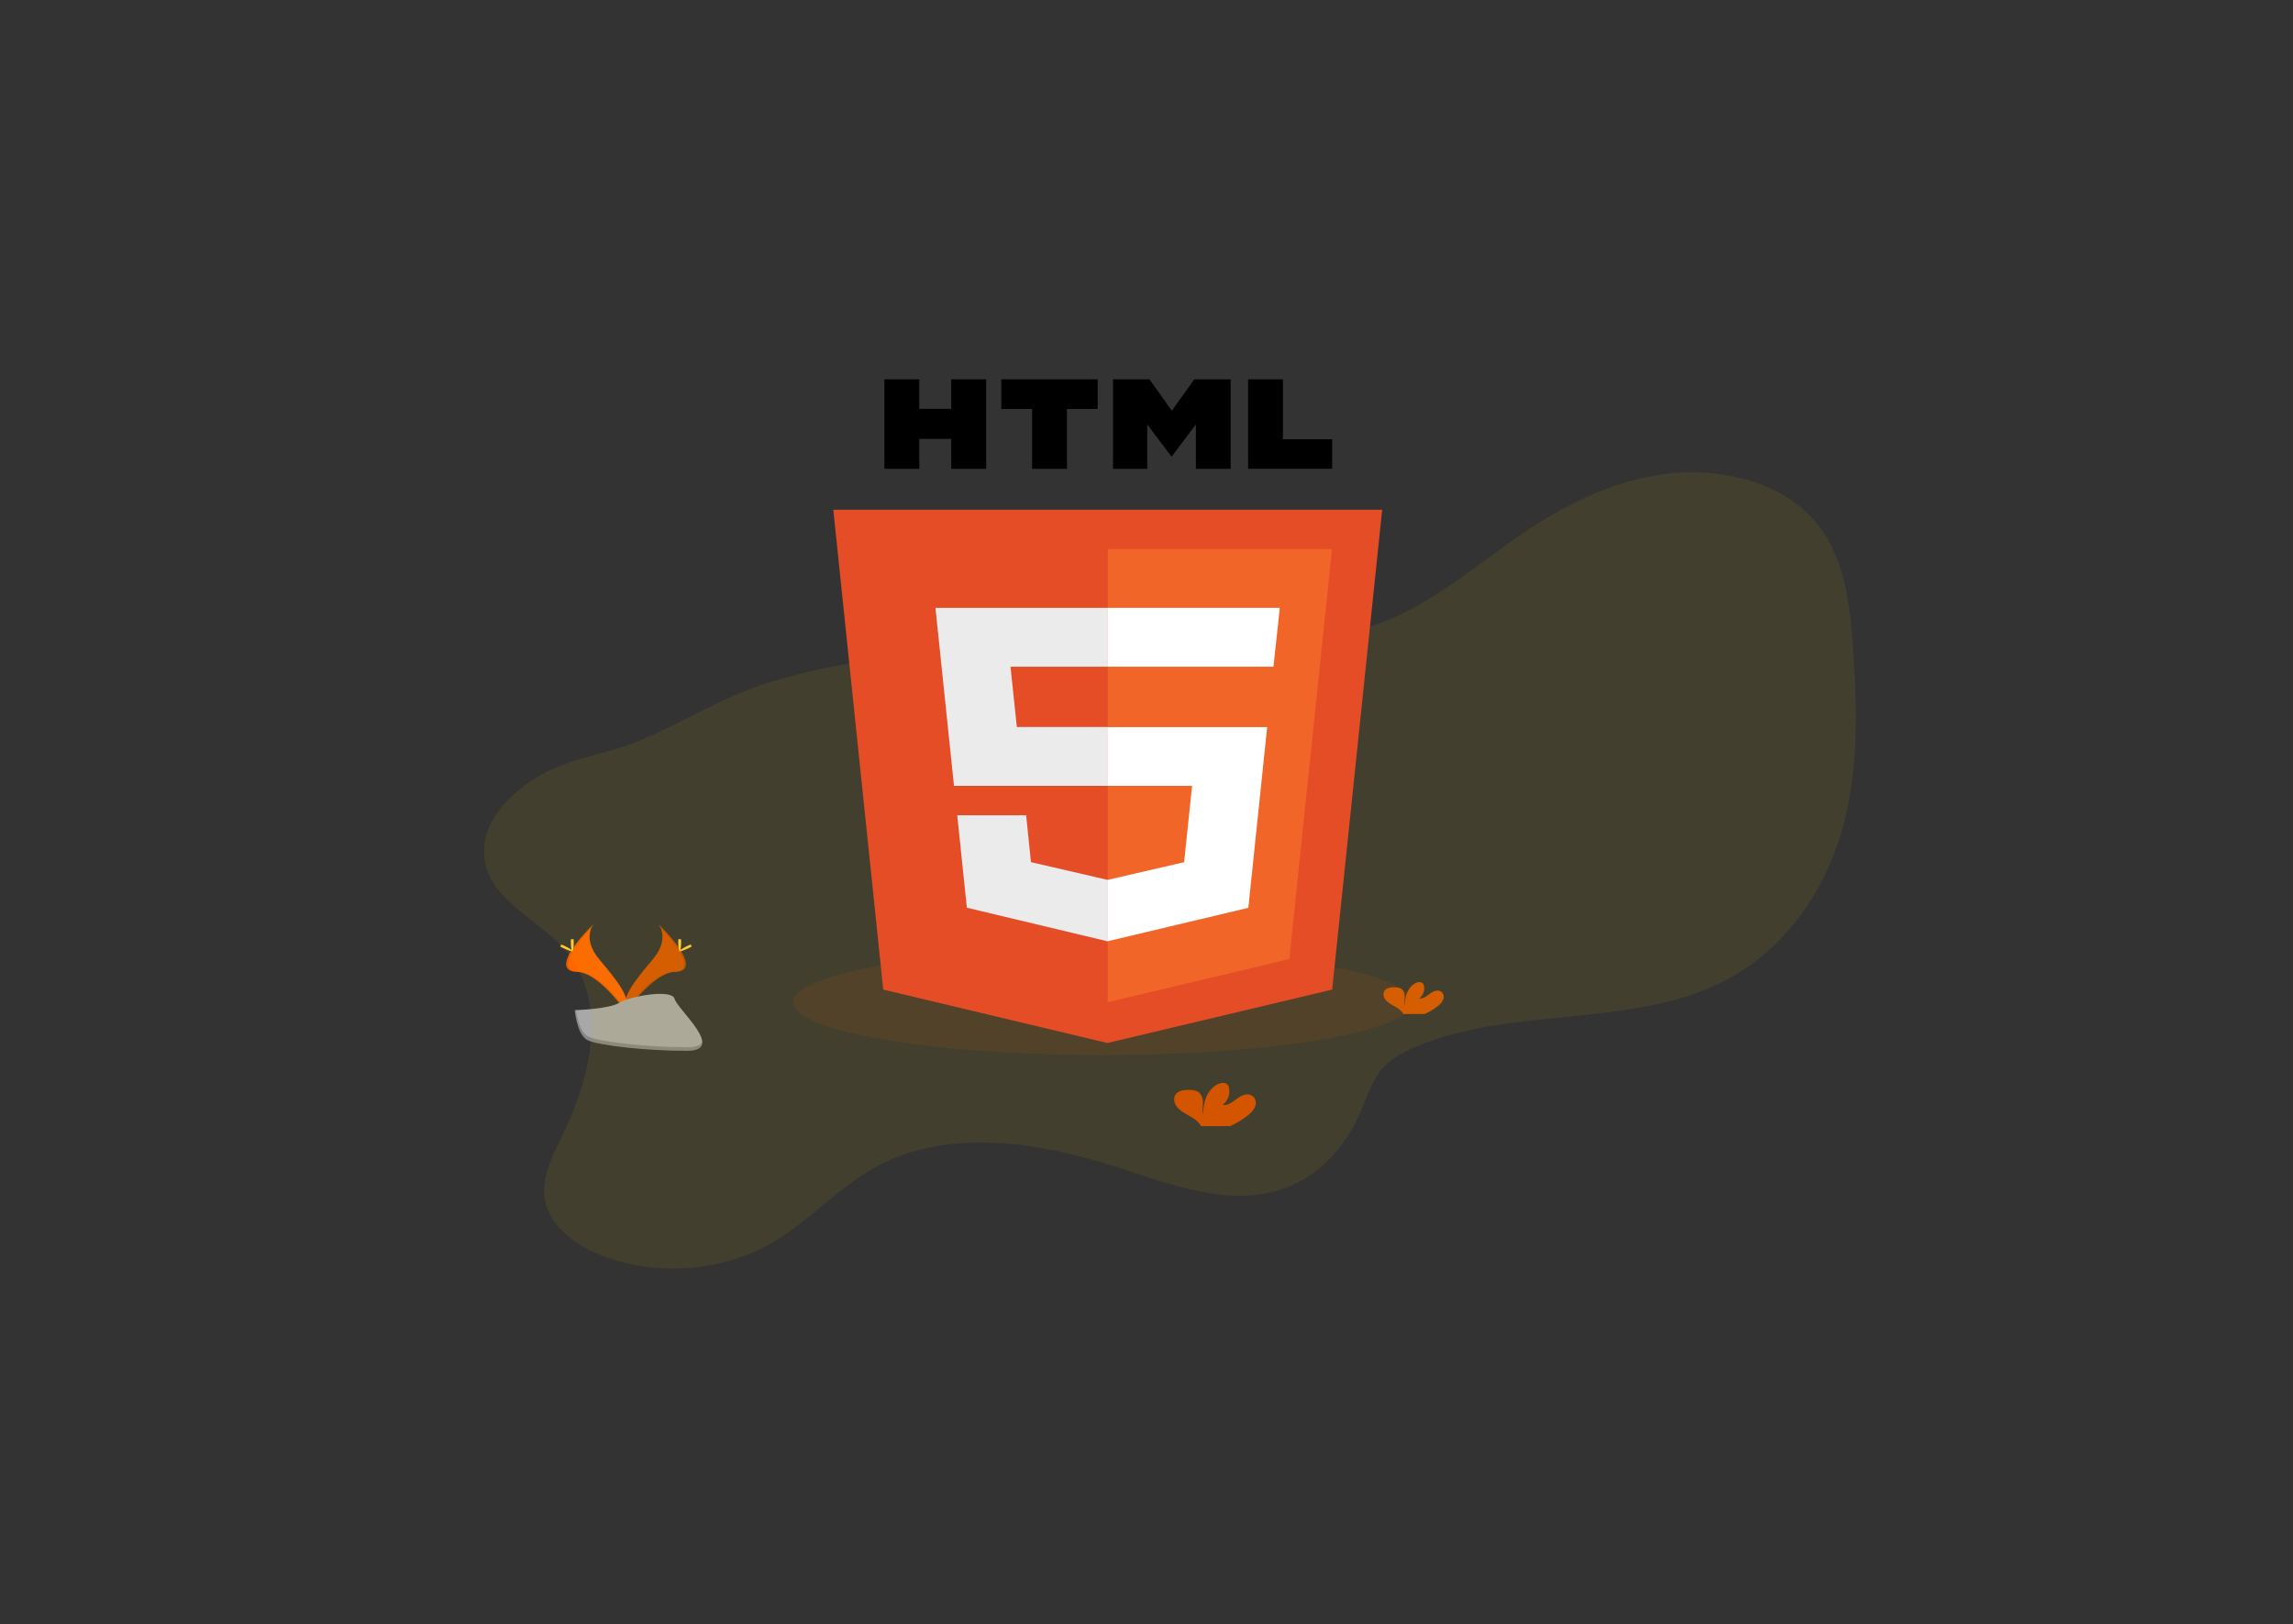 <?xml version="1.0" encoding="UTF-8" standalone="no"?>
<svg
   id="7d1857de-4e1d-4ad3-937b-baacafe47dc3"
   data-name="Layer 1"
   width="1030.01"
   height="729.86"
   viewBox="0 0 1030.01 729.86"
   version="1.1"
   sodipodi:docname="undraw_static_html5.svg"
   inkscape:version="1.1 (c68e22c387, 2021-05-23)"
   xmlns:inkscape="http://www.inkscape.org/namespaces/inkscape"
   xmlns:sodipodi="http://sodipodi.sourceforge.net/DTD/sodipodi-0.dtd"
   xmlns:xlink="http://www.w3.org/1999/xlink"
   xmlns="http://www.w3.org/2000/svg"
   xmlns:svg="http://www.w3.org/2000/svg"
   xmlns:rdf="http://www.w3.org/1999/02/22-rdf-syntax-ns#"
   xmlns:cc="http://creativecommons.org/ns#"
   xmlns:dc="http://purl.org/dc/elements/1.1/">
  <rect x="0" y="0" width="1030.01" height="729.86" fill="#333333" stroke="none"/>
  <sodipodi:namedview
     id="namedview273"
     pagecolor="#ffffff"
     bordercolor="#666666"
     borderopacity="1.0"
     inkscape:pageshadow="2"
     inkscape:pageopacity="0.0"
     inkscape:pagecheckerboard="0"
     showgrid="false"
     inkscape:zoom="0.80606261"
     inkscape:cx="523.53254"
     inkscape:cy="380.24342"
     inkscape:window-width="1920"
     inkscape:window-height="1017"
     inkscape:window-x="-8"
     inkscape:window-y="-8"
     inkscape:window-maximized="1"
     inkscape:current-layer="7d1857de-4e1d-4ad3-937b-baacafe47dc3" />
  <defs
     id="defs10">
    <linearGradient
       id="a5312bde-8c7e-4767-9e17-08a43f21bf92"
       x1="889.13"
       y1="701.85"
       x2="889.13"
       y2="363.3"
       gradientUnits="userSpaceOnUse">
      <stop
         offset="0"
         stop-color="gray"
         stop-opacity="0.25"
         id="stop2" />
      <stop
         offset="0.54"
         stop-color="gray"
         stop-opacity="0.12"
         id="stop4" />
      <stop
         offset="1"
         stop-color="gray"
         stop-opacity="0.1"
         id="stop6" />
    </linearGradient>
    <linearGradient
       id="016d359d-0d48-4404-968f-1612e9b5c7a7"
       x1="376.53"
       y1="777.06"
       x2="376.53"
       y2="381.85"
       xlink:href="#a5312bde-8c7e-4767-9e17-08a43f21bf92" />
  </defs>
  <title
     id="title12">static_assets</title>
  <g
     id="g6042"
     transform="translate(106.722,-184.806)">
    <g
       id="g6017"
       transform="matrix(0.657,0,0,0.578,144.829,265.568)">
      <path
         d="m 152.24,663.66 c 0,0 8.38,11 -3.87,27.5 -12.25,16.5 -22.37,30.52 -18.26,40.84 0,0 18.48,-30.73 33.52,-31.16 15.04,-0.43 5.16,-18.7 -11.39,-37.18 z"
         transform="translate(-84.99,-85.07)"
         fill="#6c63ff"
         id="path46"
         style="fill:#d45500" />
      <path
         d="m 152.24,663.66 a 13.57,13.57 0 0 1 1.76,3.44 c 14.68,17.24 22.49,33.33 8.39,33.74 -13.14,0.38 -28.9,23.87 -32.68,29.81 a 12.74,12.74 0 0 0 0.45,1.35 c 0,0 18.48,-30.73 33.52,-31.16 15.04,-0.43 5.11,-18.7 -11.44,-37.18 z"
         transform="translate(-84.99,-85.07)"
         opacity="0.1"
         id="path48" />
      <path
         d="m 167.82,677.63 c 0,3.86 -0.43,7 -1,7 -0.57,0 -1,-3.13 -1,-7 0,-3.87 0.54,-2 1.07,-2 0.53,0 0.93,-1.86 0.93,2 z"
         transform="translate(-84.99,-85.07)"
         fill="#ffd037"
         id="path50" />
      <path
         d="m 173.17,682.23 c -3.39,1.85 -6.34,3 -6.59,2.49 -0.25,-0.51 2.28,-2.35 5.67,-4.19 3.39,-1.84 2.05,-0.5 2.31,0 0.26,0.5 1.99,-0.15 -1.39,1.7 z"
         transform="translate(-84.99,-85.07)"
         fill="#ffd037"
         id="path52" />
      <path
         d="m 108,663.66 c 0,0 -8.38,11 3.87,27.5 12.25,16.5 22.35,30.51 18.26,40.83 0,0 -18.48,-30.73 -33.52,-31.16 C 81.57,700.4 91.43,682.14 108,663.66 Z"
         transform="translate(-84.99,-85.07)"
         fill="#6c63ff"
         id="path54"
         style="fill:#ff6600" />
      <path
         d="m 108,663.66 a 13.57,13.57 0 0 0 -1.71,3.44 c -14.68,17.24 -22.49,33.33 -8.39,33.74 13.14,0.38 28.9,23.87 32.68,29.81 a 12.74,12.74 0 0 1 -0.45,1.35 c 0,0 -18.48,-30.73 -33.52,-31.16 -15.04,-0.43 -5.18,-18.7 11.39,-37.18 z"
         transform="translate(-84.99,-85.07)"
         opacity="0.1"
         id="path56" />
      <path
         d="m 92.4,677.63 c 0,3.86 0.43,7 1,7 0.57,0 1,-3.13 1,-7 0,-3.87 -0.54,-2 -1.07,-2 -0.53,0 -0.93,-1.86 -0.93,2 z"
         transform="translate(-84.99,-85.07)"
         fill="#ffd037"
         id="path58" />
      <path
         d="m 87.05,682.23 c 3.39,1.85 6.34,3 6.59,2.49 0.25,-0.51 -2.28,-2.35 -5.67,-4.19 -3.39,-1.84 -2.05,-0.5 -2.31,0 -0.26,0.5 -1.99,-0.15 1.39,1.7 z"
         transform="translate(-84.99,-85.07)"
         fill="#ffd037"
         id="path60" />
      <path
         d="m 95.07,730.56 c 0,0 23.43,-0.72 30.49,-5.75 7.06,-5.03 36,-11 37.79,-3 1.79,8 35.21,40.11 8.76,40.32 -26.45,0.21 -61.46,-4.12 -68.51,-8.41 -7.05,-4.29 -8.53,-23.16 -8.53,-23.16 z"
         transform="translate(-84.99,-85.07)"
         fill="#a8a8a8"
         id="path62" />
      <path
         d="m 172.58,759.35 c -26.45,0.21 -61.46,-4.12 -68.51,-8.41 -5.37,-3.27 -7.51,-15 -8.22,-20.41 h -0.78 c 0,0 1.48,18.9 8.53,23.19 7.05,4.29 42.06,8.63 68.51,8.41 7.64,-0.06 10.27,-2.78 10.13,-6.8 -1.06,2.46 -3.97,3.98 -9.66,4.02 z"
         transform="translate(-84.99,-85.07)"
         opacity="0.2"
         id="path64" />
    </g>
    <ellipse
       cx="388.589"
       cy="635.12"
       rx="138.954"
       ry="23.735"
       fill="#6c63ff"
       opacity="0.1"
       id="ellipse14"
       style="fill:#d45500;stroke-width:0.616" />
    <path
       d="m 539.21,636.77 a 7.672,6.743 0 0 0 2.518,-3.34 c 0.329,-1.329 -0.316,-2.918 -1.762,-3.403 -1.617,-0.543 -3.346,0.439 -4.655,1.439 -1.308,1 -2.814,2.132 -4.53,1.918 a 6.89,6.055 0 0 0 2.13,-5.668 2.695,2.369 0 0 0 -0.592,-1.156 c -0.901,-0.844 -2.525,-0.48 -3.603,0.185 -3.419,2.115 -4.372,6.194 -4.392,9.868 -0.342,-1.323 -0.053,-2.704 -0.066,-4.044 -0.013,-1.34 -0.434,-2.889 -1.736,-3.594 a 5.259,4.622 0 0 0 -2.63,-0.549 c -1.538,-0.052 -3.248,0.087 -4.3,1.075 -1.315,1.225 -0.966,3.288 0.171,4.622 1.137,1.335 2.86,2.196 4.451,3.132 a 9.861,8.667 0 0 1 3.182,2.664 3.004,2.64 0 0 1 0.237,0.474 h 9.631 a 26.843,23.591 0 0 0 5.943,-3.623 z"
       fill="#6c63ff"
       id="path66"
       style="fill:#d45500;stroke-width:0.616" />
    <path
       d="m 146.183,610.594 c 20.919,23.377 12.794,57.529 -0.5,84.876 -4.451,9.158 -9.487,18.847 -7.606,28.664 2.294,12.006 14.463,20.8 27.296,25.422 23.339,8.482 51.279,6.46 72.718,-5.264 18.533,-10.134 31.806,-26.612 50.655,-36.284 31.557,-16.178 71.699,-10.071 105.951,1.075 24.233,7.887 50.727,18.148 74.809,9.903 16.942,-5.778 28.657,-19.916 35.041,-34.88 3.083,-7.228 5.319,-15.022 11.176,-20.8 3.498,-3.403 8.06,-5.824 12.741,-7.858 42.733,-18.61 96.642,-8.667 138.112,-29.282 28.013,-13.936 45.948,-40.231 53.909,-67.646 7.961,-27.416 7.015,-56.166 4.996,-84.396 -1.433,-20.066 -4.004,-41.484 -18.592,-56.975 -15.43,-16.38 -41.918,-22.476 -65.855,-19.361 -23.937,3.114 -45.645,14.265 -64.711,27.335 -23.858,16.334 -45.98,36.677 -75.275,43.299 -19.946,4.507 -40.931,2.04 -61.509,1.19 -34.397,-1.427 -68.8,1.733 -103.006,5.2 -32.746,3.328 -65.743,6.991 -96.925,16.351 -22.076,6.627 -39.774,18.651 -60.621,27.052 -13.589,5.477 -28.407,6.991 -41.267,13.965 -15.851,8.592 -30.373,23.539 -26.297,41.022 3.826,16.646 23.648,24.989 34.758,37.394 z"
       fill="#6c63ff"
       opacity="0.1"
       id="path68"
       style="fill:#d4aa00;stroke-width:0.616" />
    <g
       id="g5337"
       transform="matrix(1.474,0,0,1.263,-931.122,95.028)">
      <path
         d="m 957,478.29 -6.79,0.45 -3.58,0.24 v -8.65 l 4.7,-0.85 2.91,-0.53 c 0,0 9,-26.63 17.64,-21.79 C 980.52,452 957,478.29 957,478.29 Z"
         transform="translate(-84.99,-85.07)"
         fill="#714b4f"
         id="path150" />
      <path
         d="m 950.21,478.74 -3.58,0.24 v -8.65 l 4.7,-0.85 c -1.64,2.17 -1.58,6.01 -1.12,9.26 z"
         transform="translate(-84.99,-85.07)"
         opacity="0.1"
         id="path160" />
      <path
         d="m 1065.5,337.49 -15.24,170.7 -68.5,19 -68.31,-19 -15.22,-170.7 z"
         transform="translate(-84.99,-85.07)"
         fill="#e44d26"
         id="path194" />
      <path
         d="m 981.86,512.67 55.35,-15.34 13,-145.88 h -68.35 z"
         transform="translate(-84.99,-85.07)"
         fill="#f16529"
         id="path196" />
      <path
         d="m 952.24,393.33 h 29.62 v -20.94 h -52.5 l 0.5,5.62 5.15,57.7 h 46.86 v -20.94 h -27.71 z m 4.76,52.85 h -21 l 2.93,32.88 42.84,11.94 h 0.1 v -21.85 h -0.09 l -23.32,-6.3 z"
         transform="translate(-84.99,-85.07)"
         fill="#ebebeb"
         id="path198" />
      <path
         d="m 913.8,291.09 h 10.64 v 10.51 h 9.73 v -10.51 h 10.64 v 31.84 h -10.64 v -10.66 h -9.73 v 10.66 H 913.8 Z m 45,10.56 h -9.37 v -10.56 h 29.38 v 10.56 h -9.37 v 21.28 h -10.63 v -21.28 0 z m 24.68,-10.56 h 11.1 l 6.83,11.19 6.82,-11.19 h 11.1 v 31.84 h -10.6 v -15.78 l -7.32,11.32 h -0.18 l -7.33,-11.32 v 15.78 h -10.42 z m 41.14,0 h 10.64 v 21.31 h 15 v 10.52 h -25.61 v -31.83 z"
         transform="translate(-84.99,-85.07)"
         id="path200" />
      <path
         d="m 981.79,435.71 h 25.78 l -2.43,27.16 -23.35,6.3 V 491 l 42.93,-11.9 0.31,-3.54 4.92,-55.13 0.51,-5.62 h -48.67 v 20.94 z m 0,-42.43 v 0.05 h 50.58 l 0.42,-4.71 1,-10.62 0.5,-5.62 h -52.5 v 20.89 z"
         transform="translate(-84.99,-85.07)"
         fill="#ffffff"
         id="path202" />
    </g>
    <path
       d="m 453.859,685.88 c 1.532,-1.254 2.972,-2.733 3.419,-4.53 0.447,-1.797 -0.427,-3.958 -2.386,-4.622 -2.189,-0.74 -4.536,0.578 -6.311,1.947 -1.775,1.369 -3.813,2.889 -6.134,2.6 a 9.342,8.21 0 0 0 2.886,-7.684 3.655,3.212 0 0 0 -0.802,-1.56 c -1.216,-1.156 -3.425,-0.653 -4.878,0.248 -4.602,2.889 -5.917,8.395 -5.95,13.376 -0.467,-1.797 -0.072,-3.669 -0.086,-5.512 -0.013,-1.843 -0.585,-3.883 -2.354,-4.876 a 7.094,6.234 0 0 0 -3.59,-0.74 c -2.084,-0.069 -4.405,0.116 -5.825,1.456 -1.768,1.664 -1.315,4.455 0.23,6.286 1.545,1.832 3.879,2.981 6.029,4.247 a 13.372,11.752 0 0 1 4.306,3.611 4.069,3.576 0 0 1 0.322,0.647 h 13.063 a 36.395,31.986 0 0 0 8.06,-4.894 z"
       fill="#6c63ff"
       id="path270"
       style="fill:#d45500;stroke-width:0.616" />
  </g>
</svg>
